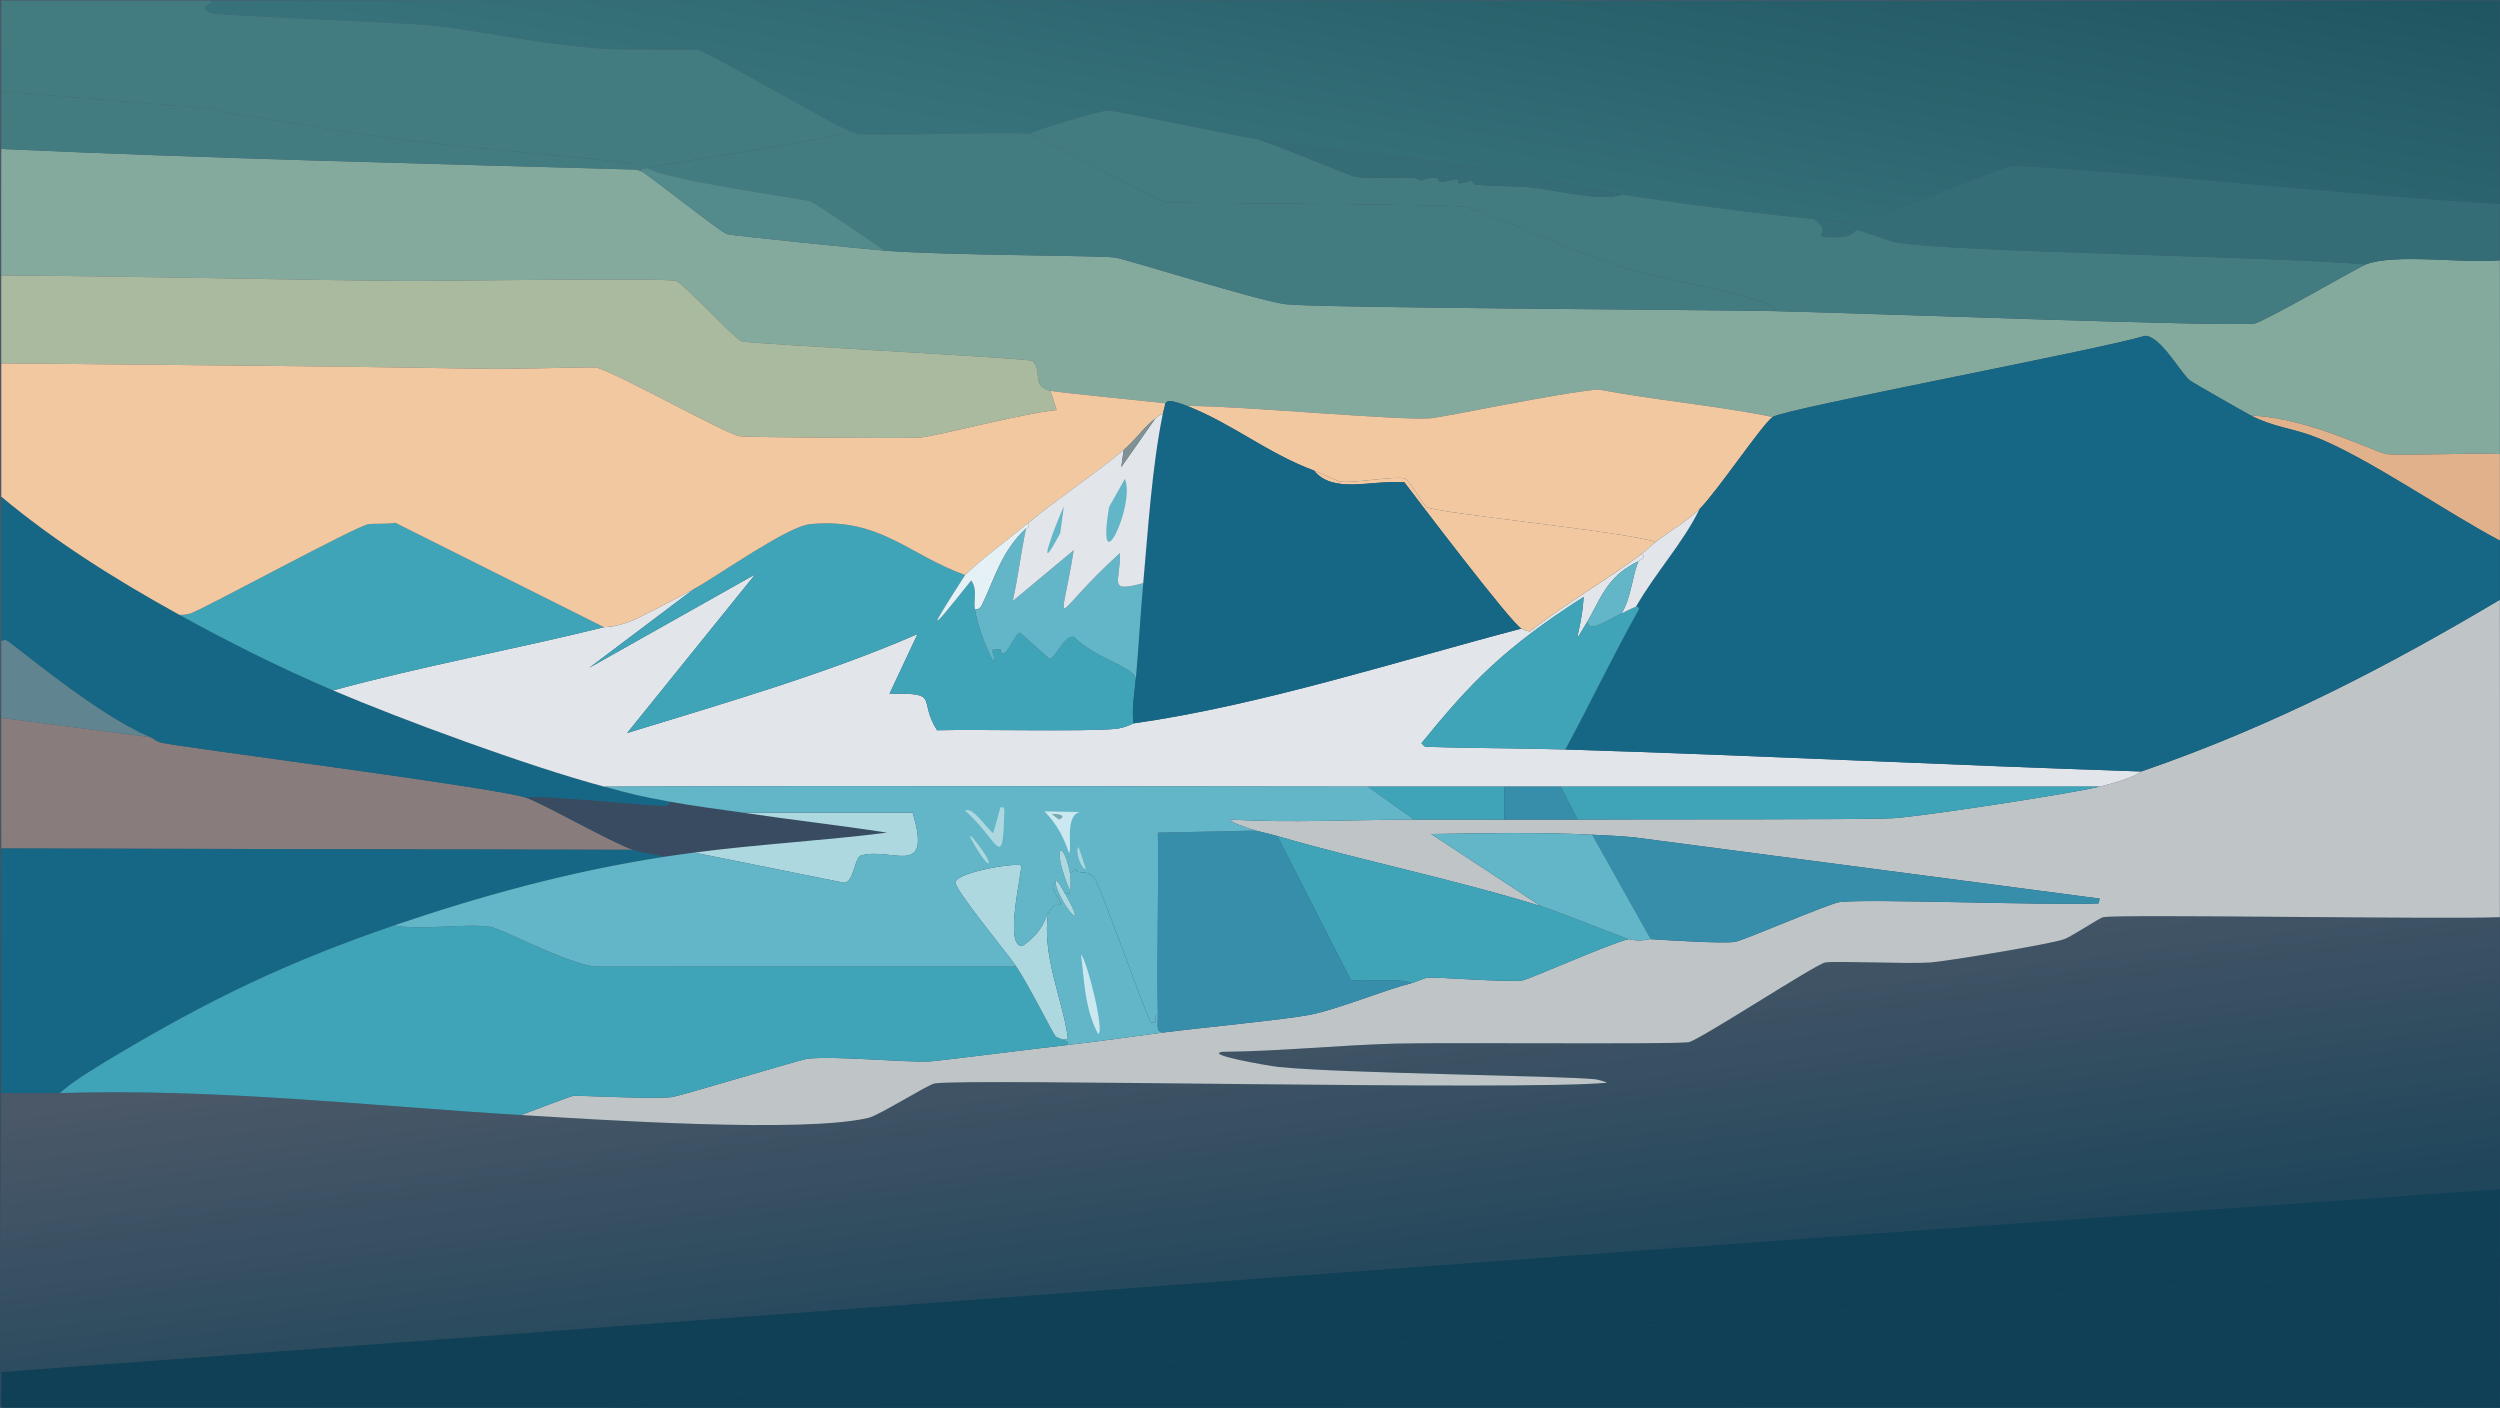 <?xml version="1.0" encoding="UTF-8"?>
<svg id="Layer_1" data-name="Layer 1" xmlns="http://www.w3.org/2000/svg" xmlns:xlink="http://www.w3.org/1999/xlink" viewBox="0 0 1726.27 972.14">
  <defs>
    <style>
      .cls-1 {
        fill: #3fa4b7;
      }

      .cls-1, .cls-2, .cls-3, .cls-4, .cls-5, .cls-6, .cls-7, .cls-8, .cls-9, .cls-10, .cls-11, .cls-12, .cls-13, .cls-14, .cls-15, .cls-16, .cls-17, .cls-18, .cls-19, .cls-20, .cls-21, .cls-22, .cls-23, .cls-24, .cls-25 {
        stroke-width: 0px;
      }

      .cls-2 {
        fill: #166785;
      }

      .cls-3 {
        fill: #bfc4c7;
      }

      .cls-4 {
        fill: url(#linear-gradient);
      }

      .cls-5 {
        fill: #809196;
      }

      .cls-6 {
        fill: #e5f1f4;
      }

      .cls-7 {
        fill: #608591;
      }

      .cls-8 {
        fill: #62b6c8;
      }

      .cls-9 {
        fill: #84aa9d;
      }

      .cls-10 {
        fill: #378eaa;
      }

      .cls-11 {
        fill: #aaba9e;
      }

      .cls-12 {
        fill: #356d76;
      }

      .cls-13 {
        fill: #104055;
      }

      .cls-14 {
        fill: #427b80;
      }

      .cls-15 {
        fill: #f2c8a1;
      }

      .cls-16 {
        fill: #897c7c;
      }

      .cls-17 {
        fill: url(#linear-gradient-2);
      }

      .cls-18 {
        fill: #cbe7ef;
      }

      .cls-19 {
        fill: url(#linear-gradient-3);
      }

      .cls-20 {
        fill: #538a8b;
      }

      .cls-21 {
        fill: #add8df;
      }

      .cls-22 {
        fill: #384b60;
      }

      .cls-23 {
        fill: #7aa9b4;
      }

      .cls-24 {
        fill: #e2e5e9;
      }

      .cls-25 {
        fill: #e0b18b;
      }
    </style>
    <linearGradient id="linear-gradient" x1="846.81" y1="659.76" x2="876.22" y2="887.33" gradientTransform="translate(0 -1941.57) scale(1 3.09)" gradientUnits="userSpaceOnUse">
      <stop offset="0" stop-color="#4b5868"/>
      <stop offset="1" stop-color="#20465b"/>
    </linearGradient>
    <linearGradient id="linear-gradient-2" x1="846.38" y1="657.61" x2="879.82" y2="916.29" gradientTransform="matrix(1,0,0,1,0,0)" xlink:href="#linear-gradient"/>
    <linearGradient id="linear-gradient-3" x1="968.88" y1="-123.21" x2="922.34" y2="135.95" gradientUnits="userSpaceOnUse">
      <stop offset="0" stop-color="#205662"/>
      <stop offset="1" stop-color="#37727a"/>
    </linearGradient>
  </defs>
  <g id="Background">
    <rect class="cls-4" x="0" width="1726.27" height="972.14"/>
    <path class="cls-17" d="M1726.2,633.31c-.06,62.63.19,125.26,0,187.88C1150.61,861.13,575.89,904.89.89,947.4c-2.05-64.13.12-128.48,0-192.63h40.44c107.44-3.38,212.46,8.8,318.44,15.18,53.98,3.25,195.31,12.71,240.09,1.9,7.24-1.75,41.04-22.99,45.49-23.72,22.34-3.66,404.1,5.12,464.18-.47.05-.55-6.68-2.27-7.58-2.37-22.12-2.5-175.4-4.03-219.03-8.54-6.65-.69-52.13-8.59-38.75-10.44,39.97-.42,79.81-4.59,119.63-5.69,31.46-.87,192.48.64,202.18-.95,7.23-1.18,87.83-53.97,94.35-55.04,7.63-1.25,56.15,1.09,72.45,0,10.71-.72,83.7-12.77,92.67-16.13,5.57-2.09,24.35-14.76,26.96-15.18,13.15-2.15,236.17,1.65,273.79,0Z"/>
    <path class="cls-19" d="M145.79.39C672.57-.83,1199.41,1.3,1726.2.39c.12,46.81-.16,93.63,0,140.44-114.05-6.74-222.99-20.06-337.82-26.57-13.27,5.2-101.48,39.23-107.83,39.85-4.16.41-19.51-2.09-27.8-2.85-34.61-3.17-98.65-11.55-133.11-17.08-27.7-4.44-54.22-11.73-81.72-16.13-55.72-8.93-113.7-13.22-169.33-21.82-16.78-2.6-98.15-19.98-103.62-19.93-5.32.05-46.92,12.49-54.76,16.13-11.04-1.65-107.51,1.66-118.78,0-.26-.04-2.31-1.28-4.21-1.9-11.29-3.67-98.3-54.96-105.3-55.99-5.42-.8-48.95.19-65.71-.95-44.92-3.07-91.24-13.63-119.63-16.13-25.44-2.24-142.12-6.43-151.64-8.54-9.56-5.82,1.73-4.25.84-8.54Z"/>
    <path class="cls-9" d="M438.95,117.1c1.19.15,2.33.61,3.37.95,4.23,1.39,55.31,42.56,59.81,43.65,5.08,1.23,96.29,10.43,108.67,11.39,43.46,3.34,146.26,3.21,159.22,4.74,6.42.76,99.41,30.09,117.94,32.26,21.63,2.54,285.79,3.73,337.82,4.74,43.95.86,315.09,10.99,331.08,8.54,5.97-.92,72.28-39.15,76.66-40.8,20.42-7.73,65.82-.55,92.67-2.85.1,44.6-.05,89.2,0,133.8-18.76-.93-68.69,1.26-78.35,0-7.11-.93-54.3-25.2-93.51-26.57-4.45-2.32-40.38-22.81-42.12-24.2-6.54-5.21-20.5-31.11-31.17-30.84-31,9.5-247.87,50.13-256.94,55.99-38.42-7.77-81-11.53-120.47-18.98-26.15,2.1-106.92,19.25-116.26,19.93-21.9,1.6-132.34-8.74-167.64-8.54-16.23-6.33-13.5-1.74-15.16-1.9-9.97-.92-75.44-7.71-79.19-8.54-13.58-3-5.18-14.61-12.64-20.88-27.51-3.05-191.07-11.26-200.5-13.28-4.06-.87-40.88-40.53-45.49-41.75-8.62-2.28-165.31.24-190.39,0-91.81-.89-183.64-3.18-275.48-3.8.07-29.1-.14-58.2,0-87.3,145.79,6.64,291.98,10.1,438.07,14.23Z"/>
    <path class="cls-13" d="M1726.2,821.19c-.05,17.08.09,34.16,0,51.24q-545.48,39.85-1090.96,79.71c-56.68,6.96-162.99,11.34-210.61,17.08-.38.05-5.31,2.5-5.9,2.85-139.28-.07-278.57.05-417.85,0-.19-8.22.26-16.45,0-24.67,575.01-42.51,1149.72-86.27,1725.31-126.21Z"/>
    <path class="cls-13" d="M1726.2,872.44c-.17,33.21.13,66.42,0,99.64-435.82-.17-871.64.22-1307.46,0,.59-.34,5.52-2.8,5.9-2.85,47.62-5.74,153.93-10.12,210.61-17.08q545.48-39.85,1090.96-79.71Z"/>
    <path class="cls-11" d="M725.38,269.88q2.11,6.64,4.21,13.28c-23.46,2.19-81.58,17.76-94.35,18.98-7.65.73-118.65-.06-124.68-.95-9.01-1.33-89.9-46.56-99.41-47.45-3.57-.33-58.46,1.19-72.45.95-112.59-1.92-225.2-2.76-337.82-3.8.03-20.24-.05-40.49,0-60.73,91.83.61,183.66,2.9,275.48,3.8,25.08.24,181.77-2.28,190.39,0,4.62,1.22,41.43,40.88,45.49,41.75,9.43,2.02,172.99,10.24,200.5,13.28,7.46,6.26-.94,17.87,12.64,20.88Z"/>
    <path class="cls-14" d="M145.79.39c.89,4.29-10.41,2.72-.84,8.54,9.52,2.11,126.2,6.3,151.64,8.54,28.39,2.5,74.71,13.07,119.63,16.13,16.76,1.14,60.29.15,65.71.95,7.01,1.03,94.02,52.31,105.3,55.99-29.55,9.28-124.89,21.12-139.84,25.62-.45.14-3.88-.47-5.05,1.9-1.04-.34-2.18-.8-3.37-.95.1-2.04-2.65-4.11-5.9-4.74-7.93-1.55-122.23-11.37-165.12-17.08-39.03-5.2-77.02-12.91-116.26-18.03-1.4-.18-.29-1.72-1.68-1.9Q75.44,69.18.89,63.01C1.07,42.14.75,21.26.89.39c48.3-.08,96.6.11,144.9,0Z"/>
    <path class="cls-16" d="M103.66,509c2.98,1.25,4.23,2.94,7.58,3.8,11.88,3.03,228.79,30.65,251.89,37.96,10.74,3.4,59.13,31.09,74.13,36.06q-218.19-.47-436.38-.95c-.03-30.05.02-60.1,0-90.15q51.39,6.64,102.78,13.28Z"/>
    <path class="cls-12" d="M1726.2,140.82c.04,12.97-.03,25.94,0,38.91-26.85,2.29-72.25-4.88-92.67,2.85-63.16-5.59-286.25-8.46-324.34-15.18-4.03-.71-25.06-8.71-26.96-8.54-3.17.28-.12,6.37-23.59,4.74-4.34-2.3,5.96-2.81-5.9-12.34,8.29.76,23.64,3.26,27.8,2.85,6.35-.63,94.56-34.66,107.83-39.85,114.83,6.51,223.76,19.82,337.82,26.57Z"/>
    <path class="cls-14" d="M438.95,117.1c-146.08-4.13-292.28-7.59-438.07-14.23.06-13.28-.12-26.57,0-39.85q74.56,6.17,149.11,12.34c1.4.18.29,1.72,1.68,1.9,39.24,5.12,77.23,12.83,116.26,18.03,42.89,5.71,157.19,15.53,165.12,17.08,3.25.64,6,2.7,5.9,4.74Z"/>
    <path class="cls-14" d="M587.22,90.53c1.9.62,3.95,1.86,4.21,1.9,11.28,1.66,107.74-1.65,118.78,0,6.14.92,81.68,42.3,95.2,47.45,35.42.44,192.71,1.16,205.55,2.85,11.36,1.49,80.97,33.08,106.15,40.8,36.78,11.29,110.08,22.15,108.67,31.31-52.03-1.02-316.18-2.21-337.82-4.74-18.53-2.17-111.52-31.5-117.94-32.26-12.96-1.53-115.76-1.4-159.22-4.74-6.52-4.89-47.97-33.02-51.39-34.16-5.19-1.74-98.75-14.42-112.04-22.77,14.95-4.5,110.3-16.34,139.84-25.62Z"/>
    <path class="cls-14" d="M868.6,96.23c11.71,3.22,62.75,24.86,66.55,25.62,13.41,2.68,44.33-1.46,45.49,2.85,15.56-4.8,12.17.8,13.48.95,3.22.36,9.83-2.08,11.79-1.9,1.62.15.07,2.7,1.68,2.85,2.36.22,7.98-1.94,8.42-1.9.71.07,1.41,2.65,3.37,2.85,8.8.88,30.35,1.01,38.75,1.9,14.63,1.54,49.85,10.41,61.5,4.74,34.46,5.53,98.49,13.91,133.11,17.08,11.86,9.53,1.56,10.03,5.9,12.34,23.47,1.63,20.41-4.46,23.59-4.74,1.9-.17,22.93,7.83,26.96,8.54,38.08,6.72,261.18,9.6,324.34,15.18-4.38,1.66-70.69,39.89-76.66,40.8-15.99,2.45-287.13-7.68-331.08-8.54,1.41-9.17-71.9-20.03-108.67-31.31-25.17-7.73-94.78-39.31-106.15-40.8-12.85-1.69-170.13-2.41-205.55-2.85-13.51-5.14-89.05-46.53-95.2-47.45,7.83-3.64,49.44-16.08,54.76-16.13,5.47-.05,86.84,17.33,103.62,19.93Z"/>
    <path class="cls-12" d="M1119.64,134.18c-11.65,5.66-46.86-3.2-61.5-4.74-8.4-.88-29.95-1.02-38.75-1.9-1.96-.2-2.66-2.78-3.37-2.85-.45-.04-6.07,2.11-8.42,1.9-1.61-.15-.07-2.7-1.68-2.85-1.96-.18-8.57,2.25-11.79,1.9-1.31-.14,2.08-5.75-13.48-.95-1.16-4.31-32.08-.17-45.49-2.85-3.8-.76-54.84-22.4-66.55-25.62,55.63,8.6,113.61,12.9,169.33,21.82,27.5,4.41,54.02,11.69,81.72,16.13Z"/>
    <path class="cls-20" d="M447.38,116.15c13.3,8.36,106.85,21.04,112.04,22.77,3.42,1.14,44.87,29.27,51.39,34.16-12.39-.95-103.59-10.16-108.67-11.39-4.5-1.09-55.59-42.26-59.81-43.65,1.17-2.37,4.6-1.76,5.05-1.9Z"/>
  </g>
  <g>
    <g>
      <path class="cls-2" d="M437.27,586.81c7.05,2.33,14.53,3,21.9,4.74-65.89,10.08-128.81,27.61-187.02,47.45-75.55,25.75-129.93,52.8-190.39,88.72-12.58,7.48-32.41,19.38-40.44,27.04H.89c-.11-56.3.05-112.6,0-168.91q218.19.47,436.38.95Z"/>
      <path class="cls-2" d="M123.88,424.55c33.57,18.51,68.62,36.19,106.15,52.19,46.86,19.98,134.91,52.48,187.02,66.42,19.95,5.34,22.94,6.31,45.49,10.44.56.99-1.15,2.66-2.53,2.85-7.74,1.05-78.69-7.33-96.88-5.69-23.1-7.31-240.01-34.93-251.89-37.96-3.35-.85-4.6-2.54-7.58-3.8-38.28-16.08-93.56-64.03-99.41-66.9-1.74-.85-1.29.41-3.37.47.02-33.21-.03-66.42,0-99.64,35.74,29.91,77.36,56.44,123,81.61Z"/>
      <path class="cls-22" d="M462.54,553.6c17.02,3.12,33.38,5.05,50.55,7.59,33,4.89,66.52,8.62,99.41,13.76-44.06,5.57-89.1,7.99-133.11,13.76-6.92.91-13.35,1.8-20.22,2.85-7.38-1.75-14.85-2.41-21.9-4.74-15.01-4.97-63.4-32.66-74.13-36.06,18.19-1.63,89.14,6.75,96.88,5.69,1.37-.19,3.09-1.86,2.53-2.85Z"/>
    </g>
    <g>
      <path class="cls-3" d="M1726.2,633.31c-37.62,1.65-260.65-2.15-273.79,0-2.61.43-21.39,13.09-26.96,15.18-8.96,3.36-81.95,15.41-92.67,16.13-16.3,1.09-64.82-1.25-72.45,0-6.52,1.07-87.12,53.85-94.35,55.04-9.71,1.59-170.73.08-202.18.95-39.82,1.1-79.65,5.27-119.63,5.69-13.38,1.85,32.1,9.75,38.75,10.44,43.63,4.51,196.91,6.04,219.03,8.54.9.1,7.63,1.82,7.58,2.37-60.08,5.6-441.84-3.18-464.18.47-4.45.73-38.25,21.97-45.49,23.72-44.79,10.81-186.12,1.35-240.09-1.9,5.36-1.87,34.09-13.08,36.22-13.28,3.32-.32,54.21,2.37,67.39.95,6.55-.71,89.17-26.01,94.35-26.57,19.28-2.08,65.82,2.65,84.24,1.9,4.85-.2,78.52-9.53,95.2-11.39,22.12-2.46,43.77-5.7,65.71-8.54,25.47-3.3,85.31-9.05,101.93-12.34,18.76-3.71,51.75-17.3,69.92-21.82,2.62-.65,9.31-3.66,10.95-3.8,6.55-.53,54.98,3.43,65.71,1.9,4.32-.61,61.36-26,73.29-28.47,8.96,2.11,12.87-.15,15.16,0,11.71.76,49.31,3.16,58.13,1.9,5.53-.79,65.27-26.67,72.45-27.52,20.35-2.39,141.1,2.43,178.6.95l.84-3.32q-160.48-21.11-320.97-42.23c-9.85-1.03-19.53-1.4-29.49-1.9-36.95-1.84-74.2-1-111.2-.47q37.91,24.91,75.82,49.82c-58.73-18.23-122.41-31.09-181.97-48.39-6.97-2.03-14.44-3.56-15.16-3.8-4.7-1.51-17.09-5.5-17.69-7.59,42.42,2.36,84.82.1,127.21,0,20.82-.05,41.43.11,62.34,0,16.77-.09,33.69.13,50.55,0,45.93-.35,198.5.23,218.19-.95,18.9-1.13,122.2-16.87,142.37-21.82,25.05-6.15,27.16-9.93,28.64-10.44,93.1-32.01,172.83-74.13,247.68-118.61.06,73.07.07,146.13,0,219.2Z"/>
      <path class="cls-25" d="M1726.2,313.53c.02,19.93-.02,39.85,0,59.78-35.88-18.78-93.25-58.72-128.89-72.12-14.68-5.52-27.87-6.37-42.96-14.23,39.21,1.37,86.4,25.64,93.51,26.57,9.66,1.26,59.59-.93,78.35,0Z"/>
      <path class="cls-7" d="M103.66,509q-51.39-6.64-102.78-13.28c-.01-17.71-.01-35.43,0-53.14,2.08-.07,1.63-1.33,3.37-.47,5.85,2.87,61.13,50.82,99.41,66.9Z"/>
      <path class="cls-1" d="M701.79,667.47c8.57,12.59,25.03,45.65,26.96,47.92.96,1.13,4.85,2.23,5.05,2.37,1.94,1.34,4.59,1.36,3.37,3.8-16.68,1.86-90.34,11.19-95.2,11.39-18.42.75-64.96-3.98-84.24-1.9-5.18.56-87.8,25.86-94.35,26.57-13.19,1.42-64.07-1.26-67.39-.95-2.13.2-30.86,11.41-36.22,13.28-105.98-6.38-211.01-18.57-318.44-15.18,8.02-7.67,27.85-19.57,40.44-27.04,60.46-35.93,114.84-62.97,190.39-88.72,19.74,3.57,47.68-1.53,66.55.95,6.6.87,52.49,25.41,72.45,27.52h290.64Z"/>
      <path class="cls-24" d="M1131.44,387.54c-22.13,10.21-26.7,27.28-35.38,41.75-12.53,20.87-4.19,9.24-2.53-17.08-54.73,35.01-77.85,58.95-112.04,101.06q1.26,1.19,2.53,2.37c32.2,1.11,64.7.91,96.88,1.9,132.65,4.07,265.02,10.81,397.63,15.18-1.48.51-3.59,4.29-28.64,10.44-124.12,0-248.24,0-372.36,0-12.92,0-25.83,0-38.75,0-31.45,0-62.9.01-94.35,0-175.78-.07-351.58-.68-527.37,0-52.11-13.95-140.16-46.44-187.02-66.42,60.66-16.61,125.43-28.38,187.02-43.65.87-.21,5.7.41,17.69-3.8,5.75-2.01,37.4-18.84,44.65-22.77q-36.22,27.28-72.45,54.56,57.29-32.26,114.57-64.53-44.23,54.8-88.46,109.6c68.52-21.03,138.62-41.35,200.5-68.32l-19.38,41.28c35.92-.85,19.22,3.59,32.86,25.15,29.17-.77,102.86,1.05,123-.95,7.43-.74,11.94-3.7,12.64-3.8,88-12.43,184.99-43.8,267.89-65.47,1.02.54,4.52,2.08,5.9,1.9,23.57-18.54,52.22-34.96,76.66-53.14,4.99,1.21-1.57,4.51-1.68,4.74Z"/>
      <path class="cls-10" d="M866.91,573.53c.72.23,8.19,1.77,15.16,3.8q25.27,49.58,50.55,99.16c4.06,1.91,36.81-1.46,42.12,2.37-18.17,4.53-51.16,18.12-69.92,21.82-16.63,3.29-76.47,9.03-101.93,12.34-5.14-.54-3.23-6.42-3.37-12.34-1.01-41.89.75-83.83,0-125.73q33.7-.71,67.39-1.42Z"/>
      <path class="cls-1" d="M1064.04,625.72c12.17,3.78,57.29,21.98,60.66,22.77-11.94,2.46-68.98,27.85-73.29,28.47-10.73,1.53-59.16-2.43-65.71-1.9-1.65.13-8.33,3.14-10.95,3.8-5.31-3.83-38.06-.46-42.12-2.37q-25.27-49.58-50.55-99.16c59.56,17.3,123.24,30.17,181.97,48.39Z"/>
      <path class="cls-10" d="M1139.86,648.49q-20.22-36.06-40.44-72.12c9.96.5,19.63.87,29.49,1.9q160.48,21.11,320.97,42.23l-.84,3.32c-37.5,1.49-158.25-3.34-178.6-.95-7.18.84-66.92,26.72-72.45,27.52-8.82,1.27-46.41-1.14-58.13-1.9Z"/>
      <path class="cls-1" d="M1449.88,543.16c-20.17,4.95-123.47,20.69-142.37,21.82-19.69,1.18-172.26.6-218.19.95q-5.9-11.39-11.79-22.77c124.12,0,248.24,0,372.36,0Z"/>
      <path class="cls-8" d="M1099.42,576.37q20.22,36.06,40.44,72.12c-2.29-.15-6.2,2.11-15.16,0-3.36-.79-48.49-19-60.66-22.77q-37.91-24.91-75.82-49.82c37-.52,74.25-1.36,111.2.47Z"/>
      <path class="cls-1" d="M1038.77,543.16v22.77c-20.91.11-41.52-.05-62.34,0q-16.01-11.39-32.01-22.77c31.45.01,62.9,0,94.35,0Z"/>
      <path class="cls-10" d="M1077.52,543.16q5.9,11.39,11.79,22.77c-16.86.13-33.78-.09-50.55,0v-22.77c12.92,0,25.83,0,38.75,0Z"/>
      <g>
        <path class="cls-1" d="M666.41,397.03c-22.94,35.88-29.51,46.32,4.21,3.8,4.56,6.49,1.41,13.34,2.53,19.93,3.52,20.76,18.77,50.4,11.79,27.99l5.9-.47c2.1,11.04,9.59-11.02,13.48-11.39q10.11,9.01,20.22,18.03c4.51.24,9.66-16.13,16.85-15.18,15.41,15.2,39.43,20,42.96,28.47-.92,10.39-2.98,20.9-1.68,31.31-.69.1-5.21,3.06-12.64,3.8-20.13,2-93.82.18-123,.95-13.63-21.56,3.07-26-32.86-25.15l19.38-41.28c-61.88,26.97-131.98,47.29-200.5,68.32q44.23-54.8,88.46-109.6-57.29,32.26-114.57,64.53,36.22-27.28,72.45-54.56c16.19-8.79,64.18-43.06,80.03-44.6,48.39-4.68,67.92,21.28,106.99,35.11Z"/>
        <path class="cls-1" d="M417.05,433.09c-61.59,15.27-126.36,27.04-187.02,43.65-37.52-16-72.58-33.68-106.15-52.19,2.37.15,5.61-.29,7.58-.95,9.27-3.08,113.94-60.16,123-61.68,3.02-.51,13.38.12,18.53-.95q72.03,36.06,144.06,72.12Z"/>
      </g>
      <g>
        <path class="cls-15" d="M725.38,269.88c3.75.83,69.22,7.62,79.19,8.54-.17,2.57-1.16,5.03-1.68,7.59-2.31.41-3.78,1.86-5.05,2.85-8.58,6.66-13.69,14.94-21.9,21.82-20.41,17.12-44.95,33.11-65.71,50.29-14.53,12.03-30.62,23.49-43.81,36.06-39.07-13.83-58.6-39.79-106.99-35.11-15.85,1.53-63.84,35.81-80.03,44.6-7.25,3.94-38.9,20.76-44.65,22.77-11.99,4.2-16.82,3.58-17.69,3.8q-72.03-36.06-144.06-72.12c-5.16,1.07-15.51.44-18.53.95-9.05,1.52-113.72,58.6-123,61.68-1.97.65-5.21,1.1-7.58.95-45.64-25.16-87.26-51.7-123-81.61.03-30.68-.04-61.36,0-92.04,112.62,1.04,225.23,1.88,337.82,3.8,13.99.24,68.88-1.28,72.45-.95,9.51.89,90.4,46.11,99.41,47.45,6.03.89,117.03,1.68,124.68.95,12.77-1.22,70.89-16.79,94.35-18.98q-2.11-6.64-4.21-13.28Z"/>
        <g>
          <path class="cls-15" d="M1224.1,287.91c-6.81,4.4-38.64,51.85-50.55,63.58-8.19,8.07-20.65,15.27-30.33,22.77-20.81-7.23-151.48-19.87-158.38-24.2-1.41-.88-11.85-18.32-14.32-19.45-5.51-2.53-35.42,3.36-45.49,1.9-1.08-.16-14.07-6.26-17.69-7.59-31.88-11.76-56.62-32.5-87.61-44.6,35.31-.2,145.74,10.14,167.64,8.54,9.34-.68,90.1-17.83,116.26-19.93,39.47,7.45,82.05,11.21,120.47,18.98Z"/>
          <path class="cls-15" d="M1143.23,374.26c-3.45,2.68-6.57,5.91-10.11,8.54-24.44,18.18-53.09,34.6-76.66,53.14-1.38.18-4.88-1.36-5.9-1.9-7.18-3.79-70.74-87.77-80.87-101.06-23.51-1.56-49.22,8.21-62.34-8.07,3.62,1.33,16.61,7.43,17.69,7.59,10.07,1.46,39.98-4.43,45.49-1.9,2.48,1.14,12.92,18.57,14.32,19.45,6.9,4.33,137.57,16.96,158.38,24.2Z"/>
        </g>
      </g>
      <g>
        <path class="cls-2" d="M1554.34,286.96c15.09,7.86,28.29,8.72,42.96,14.23,35.64,13.4,93.01,53.34,128.89,72.12.01,13.6-.01,27.2,0,40.8-74.85,44.49-154.58,86.6-247.68,118.61-132.61-4.37-264.98-11.11-397.63-15.18,17.34-32.02,32.64-64.39,50.55-96.31,1.31-2.34-1.75-2.25-1.68-2.37,12.81-22.71,32.69-44.28,43.81-67.37,11.9-11.73,43.74-59.18,50.55-63.58,9.07-5.86,225.94-46.49,256.94-55.99,10.67-.27,24.63,25.63,31.17,30.84,1.74,1.38,37.67,21.88,42.12,24.2Z"/>
        <g>
          <path class="cls-1" d="M1096.05,429.29c1.25,8.13,14.33-1.32,23.59-5.69,3.36-1.59,6.53-3.32,10.11-4.74-.07.12,3,.03,1.68,2.37-17.91,31.93-33.21,64.29-50.55,96.31-32.18-.99-64.68-.79-96.88-1.9q-1.26-1.19-2.53-2.37c34.2-42.11,57.31-66.05,112.04-101.06-1.67,26.33-10,37.95,2.53,17.08Z"/>
          <path class="cls-24" d="M1129.75,418.86c-3.58,1.43-6.75,3.16-10.11,4.74,6.76-10.52,7.56-27.08,11.79-36.06.11-.23,6.67-3.53,1.68-4.74,3.54-2.63,6.66-5.86,10.11-8.54,9.68-7.5,22.13-14.7,30.33-22.77-11.12,23.09-30.99,44.66-43.81,67.37Z"/>
          <path class="cls-8" d="M1131.44,387.54c-4.23,8.98-5.04,25.54-11.79,36.06-9.26,4.38-22.34,13.83-23.59,5.69,8.68-14.47,13.25-31.54,35.38-41.75Z"/>
        </g>
      </g>
      <path class="cls-21" d="M479.39,588.71c44-5.77,89.04-8.18,133.11-13.76-32.89-5.13-66.41-8.87-99.41-13.76h117.1c13.74,45.65-14.07,23.7-35.38,29.42-5.04,1.35-4.87,18.19-11.79,18.98q-51.81-10.44-103.62-20.88Z"/>
      <g>
        <path class="cls-21" d="M723.7,630.46c-4.3,29.27,9.86,59.4,13.48,84.93.26,1.82.43,2.68-3.37,2.37-.21-.14-4.09-1.24-5.05-2.37-1.93-2.27-18.39-35.33-26.96-47.92-6.29-9.24-43.18-53.89-42.12-58.36,1.72-7.24,43.58-13.82,45.49-11.39.33,6.21-12.07,56.23.84,55.51,14.81-10.62,15.02-18.43,17.69-22.77Z"/>
        <g>
          <path class="cls-8" d="M799.52,700.68c.14,5.91-1.77,11.79,3.37,12.34-21.94,2.84-43.59,6.08-65.71,8.54,1.22-2.44-1.43-2.46-3.37-3.8,3.8.3,3.63-.55,3.37-2.37-3.62-25.53-17.78-55.66-13.48-84.93,5.3-8.63,5.81-4.18,8.42-6.17,1.78-1.35-9.23-12.33-3.37-14.71,3.24,15.44,23.92,38,6.74,7.59,3.9.26,3.09-.31,3.37-1.9.5-2.78.54-9.62,0-12.34q2.11-1.42,4.21-2.85c-.04,4.47,7.54-.37,12.64,6.17,3.64,4.67,32.34,85.46,38.75,99.64,6.39,1.75.9-3.96,5.05-5.22Z"/>
          <path class="cls-21" d="M735.49,617.18c17.18,30.41-3.5,7.85-6.74-7.59.45-4.99,5.44,5.29,6.74,7.59Z"/>
          <path class="cls-18" d="M746.44,658.93c4.41,4.83,16.67,54.61,11.79,55.04-9.37-17.91-9.42-36.61-11.79-55.04Z"/>
        </g>
      </g>
      <g>
        <path class="cls-2" d="M819.74,280.31c30.99,12.09,55.74,32.84,87.61,44.6,13.12,16.27,38.83,6.51,62.34,8.07,10.14,13.29,73.69,97.27,80.87,101.06-82.9,21.67-179.9,53.04-267.89,65.47-1.3-10.41.77-20.93,1.68-31.31,1.93-21.82,3.09-43.66,5.05-65.47,3.35-37.19,6.02-80.15,13.48-116.72.52-2.56,1.52-5.02,1.68-7.59,1.66.15-1.06-4.43,15.16,1.9Z"/>
        <path class="cls-6" d="M708.53,364.77c-17.21,16.15-21.75,34.88-30.33,52.66-.49,1.02-2.07,3.93-5.05,3.32-1.12-6.59,2.04-13.44-2.53-19.93-33.72,42.52-27.15,32.08-4.21-3.8,13.19-12.56,29.27-24.03,43.81-36.06.86,4.34-1.64,3.6-1.68,3.8Z"/>
        <path class="cls-8" d="M789.41,402.72c-1.96,21.81-3.12,43.66-5.05,65.47-3.53-8.47-27.56-13.27-42.96-28.47-7.19-.95-12.34,15.42-16.85,15.18q-10.11-9.01-20.22-18.03c-3.88.37-11.38,22.42-13.48,11.39l-5.9.47c6.97,22.41-8.27-7.23-11.79-27.99,2.98.61,4.56-2.3,5.05-3.32,8.58-17.78,13.12-36.52,30.33-52.66-3.63,16.67-5.46,33.61-9.27,50.29q21.06-17.55,42.12-35.11c-9.41,59.42-17.06,46.49,32.01,1.9.14,21.31-8.76,27.27,16.01,20.88Z"/>
        <g>
          <path class="cls-24" d="M789.41,402.72c-24.77,6.4-15.87.43-16.01-20.88-49.08,44.59-41.42,57.52-32.01-1.9q-21.06,17.55-42.12,35.11c3.81-16.68,5.63-33.62,9.27-50.29.04-.19,2.55.54,1.68-3.8,20.76-17.18,45.3-33.17,65.71-50.29q-.84,5.93-1.68,11.86,11.79-16.84,23.59-33.69c1.28-.99,2.74-2.43,5.05-2.85-7.46,36.56-10.13,79.53-13.48,116.72Z"/>
          <path class="cls-5" d="M775.93,310.68c8.21-6.89,13.33-15.17,21.9-21.82q-11.79,16.84-23.59,33.69.84-5.93,1.68-11.86Z"/>
          <path class="cls-8" d="M776.77,330.61c7.5,17.89-20.25,75.87-10.95,19.45q5.48-9.73,10.95-19.45Z"/>
          <path class="cls-8" d="M734.65,349.59q-1.26,9.25-2.53,18.5c-18.43,34.81-3.64-5.46,2.53-18.5Z"/>
        </g>
      </g>
      <g>
        <path class="cls-8" d="M944.42,543.16q16.01,11.39,32.01,22.77c-42.38.1-84.79,2.36-127.21,0,.6,2.09,12.99,6.08,17.69,7.59q-33.7.71-67.39,1.42c.75,41.9-1.01,83.84,0,125.73-4.15,1.26,1.34,6.97-5.05,5.22-6.41-14.18-35.11-94.97-38.75-99.64-5.1-6.54-12.67-1.7-12.64-6.17q-2.11,1.42-4.21,2.85c-4.92-24.98-13.37-19.61,0,12.34-.28,1.59.53,2.16-3.37,1.9-1.3-2.3-6.29-12.59-6.74-7.59-5.86,2.38,5.15,13.36,3.37,14.71-2.61,1.99-3.12-2.46-8.42,6.17-2.67,4.34-2.88,12.16-17.69,22.77-12.92.72-.51-49.3-.84-55.51-1.91-2.44-43.77,4.14-45.49,11.39-1.06,4.47,35.83,49.12,42.12,58.36h-290.64c-19.96-2.11-65.85-26.65-72.45-27.52-18.88-2.48-46.81,2.62-66.55-.95,58.21-19.84,121.13-37.37,187.02-47.45,6.87-1.05,13.29-1.94,20.22-2.85q51.81,10.44,103.62,20.88c6.93-.78,6.76-17.63,11.79-18.98,21.31-5.72,49.12,16.23,35.38-29.42h-117.1c-17.16-2.54-33.53-4.47-50.55-7.59-22.55-4.13-25.54-5.1-45.49-10.44,175.78-.68,351.58-.07,527.37,0Z"/>
        <path class="cls-21" d="M690.84,557.4c3.52-.57,2.63,2.51,2.53,6.17-1.05,38.78-4.4,16.02-26.96-3.8,5.07-2.68,11.84,8.5,19.38,15.66q2.53-9.01,5.05-18.03Z"/>
        <path class="cls-21" d="M738.86,602.94c.54,2.71.5,9.55,0,12.34-13.37-31.94-4.92-37.31,0-12.34Z"/>
        <path class="cls-21" d="M670.62,577.32c19.15,22.44,13.35,27.49-.84.47l.84-.47Z"/>
        <path class="cls-21" d="M744.76,584.91q2.53,7.59,5.05,15.18c-2.91.6-7.88-12.77-5.05-15.18Z"/>
        <g>
          <path class="cls-18" d="M721.17,560.24q12.22.24,24.43.47c-11.07,2.55-4.71,27.97-7.58,27.99-3.28-9.89-8.04-19.6-16.85-28.47Z"/>
          <path class="cls-23" d="M726.22,562.14c5.86-.53,10.5,1.41,5.05,3.8q-2.53-1.9-5.05-3.8Z"/>
        </g>
      </g>
    </g>
  </g>
</svg>